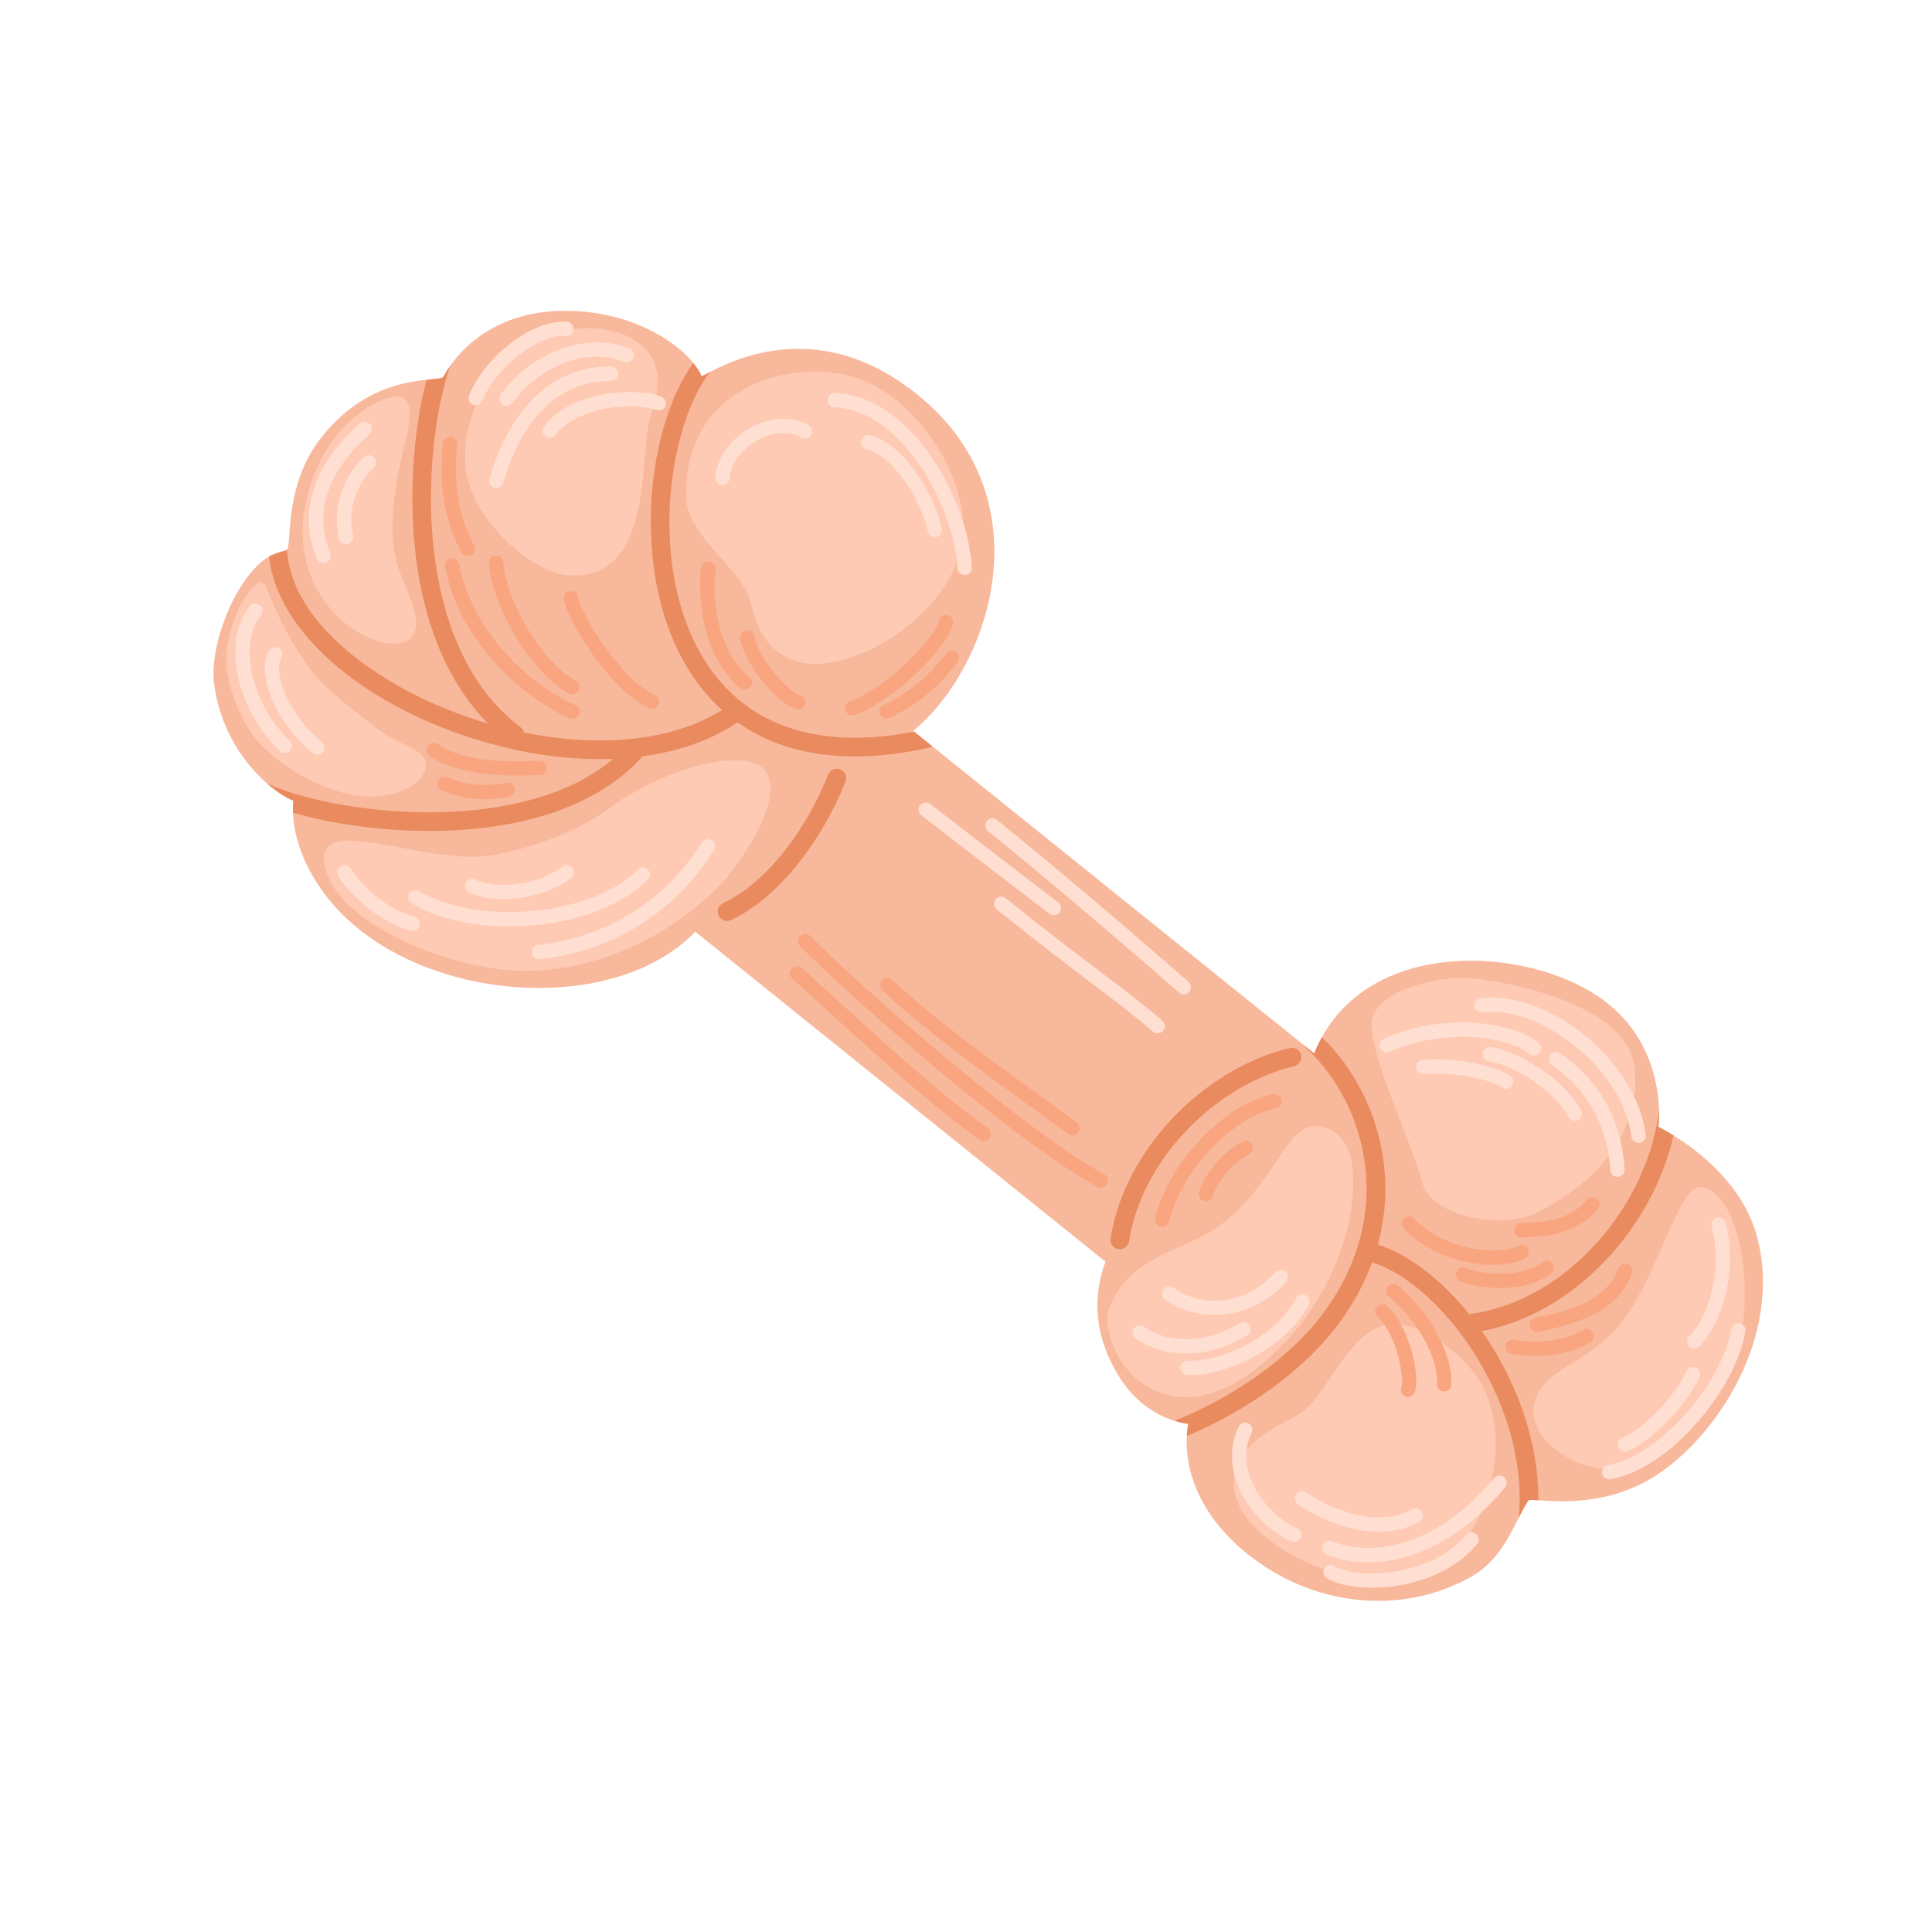<?xml version="1.0" encoding="utf-8"?>
<!-- Generator: Adobe Illustrator 26.4.1, SVG Export Plug-In . SVG Version: 6.00 Build 0)  -->
<svg version="1.1" id="Layer_1" xmlns="http://www.w3.org/2000/svg" xmlns:xlink="http://www.w3.org/1999/xlink" x="0px" y="0px"
	 viewBox="0 0 2000 2000" style="enable-background:new 0 0 2000 2000;" xml:space="preserve">
<style type="text/css">
	.st0{fill-rule:evenodd;clip-rule:evenodd;fill:#145468;}
	.st1{fill-rule:evenodd;clip-rule:evenodd;fill:#3B7A7A;}
	.st2{fill-rule:evenodd;clip-rule:evenodd;fill:#098B8D;}
	.st3{fill-rule:evenodd;clip-rule:evenodd;fill:#689595;}
	.st4{fill-rule:evenodd;clip-rule:evenodd;fill:#679595;}
	.st5{fill-rule:evenodd;clip-rule:evenodd;fill:#CEE4E4;}
	
		.st6{fill-rule:evenodd;clip-rule:evenodd;fill:#145468;stroke:#CEE4E4;stroke-width:5;stroke-linecap:round;stroke-linejoin:round;stroke-miterlimit:10;}
	.st7{fill-rule:evenodd;clip-rule:evenodd;fill:#043A60;}
	.st8{fill-rule:evenodd;clip-rule:evenodd;fill:#FD9A65;}
	.st9{fill-rule:evenodd;clip-rule:evenodd;fill:#18658D;}
	.st10{fill-rule:evenodd;clip-rule:evenodd;fill:#9FCDE5;}
	.st11{fill-rule:evenodd;clip-rule:evenodd;fill:#56A8D3;}
	.st12{fill-rule:evenodd;clip-rule:evenodd;fill:#276383;}
	.st13{fill-rule:evenodd;clip-rule:evenodd;fill:#E0F0F8;}
	.st14{fill-rule:evenodd;clip-rule:evenodd;fill:#A51E1C;}
	.st15{fill-rule:evenodd;clip-rule:evenodd;fill:#CB442D;}
	.st16{fill-rule:evenodd;clip-rule:evenodd;fill:#DC5A44;}
	.st17{fill-rule:evenodd;clip-rule:evenodd;fill:#F7BD54;}
	.st18{fill-rule:evenodd;clip-rule:evenodd;fill:#E46B37;}
	.st19{fill-rule:evenodd;clip-rule:evenodd;fill:#B67227;}
	.st20{fill-rule:evenodd;clip-rule:evenodd;fill:#D78A35;}
	.st21{fill-rule:evenodd;clip-rule:evenodd;fill:#A4331F;}
	.st22{fill-rule:evenodd;clip-rule:evenodd;fill:#F2A550;}
	.st23{fill-rule:evenodd;clip-rule:evenodd;fill:#F9E9D6;}
	.st24{fill-rule:evenodd;clip-rule:evenodd;fill:#844013;}
	.st25{fill-rule:evenodd;clip-rule:evenodd;fill:#A04E18;}
	.st26{fill-rule:evenodd;clip-rule:evenodd;fill:#F8B872;}
	.st27{fill-rule:evenodd;clip-rule:evenodd;fill:#FFC689;}
	.st28{fill-rule:evenodd;clip-rule:evenodd;fill:#B6844D;}
	.st29{fill-rule:evenodd;clip-rule:evenodd;fill:#CA5320;}
	.st30{fill-rule:evenodd;clip-rule:evenodd;fill:#D76332;}
	.st31{fill-rule:evenodd;clip-rule:evenodd;fill:#812F0C;}
	.st32{fill-rule:evenodd;clip-rule:evenodd;fill:#8A460F;}
	.st33{fill-rule:evenodd;clip-rule:evenodd;fill:#B46914;}
	.st34{fill-rule:evenodd;clip-rule:evenodd;fill:#B54515;}
	.st35{fill-rule:evenodd;clip-rule:evenodd;fill:#FFCD71;}
	.st36{fill-rule:evenodd;clip-rule:evenodd;fill:#95B41D;}
	.st37{fill-rule:evenodd;clip-rule:evenodd;fill:#A8C731;}
	.st38{fill-rule:evenodd;clip-rule:evenodd;fill:#85A214;}
	.st39{fill-rule:evenodd;clip-rule:evenodd;fill:#C6EF28;}
	.st40{fill-rule:evenodd;clip-rule:evenodd;fill:#ED982B;}
	.st41{fill-rule:evenodd;clip-rule:evenodd;fill:#FCCF7C;}
	.st42{fill-rule:evenodd;clip-rule:evenodd;fill:#FFE8BC;}
	.st43{fill-rule:evenodd;clip-rule:evenodd;fill:#ED6961;}
	.st44{fill-rule:evenodd;clip-rule:evenodd;fill:#696E1E;}
	.st45{fill-rule:evenodd;clip-rule:evenodd;fill:#9CA42A;}
	.st46{fill-rule:evenodd;clip-rule:evenodd;fill:#7F8615;}
	.st47{fill-rule:evenodd;clip-rule:evenodd;fill:#FFEECF;}
	.st48{fill-rule:evenodd;clip-rule:evenodd;fill:#77786D;}
	.st49{fill-rule:evenodd;clip-rule:evenodd;fill:#D3D5C6;}
	.st50{fill-rule:evenodd;clip-rule:evenodd;fill:#7C7A7A;}
	.st51{fill-rule:evenodd;clip-rule:evenodd;fill:#DBDCD9;}
	.st52{fill-rule:evenodd;clip-rule:evenodd;fill:#CA372D;}
	.st53{fill-rule:evenodd;clip-rule:evenodd;fill:#FE7D75;}
	.st54{fill-rule:evenodd;clip-rule:evenodd;fill:#B0B0B0;}
	.st55{fill-rule:evenodd;clip-rule:evenodd;fill:#888787;}
	.st56{fill-rule:evenodd;clip-rule:evenodd;fill:#6E6E6E;}
	.st57{fill-rule:evenodd;clip-rule:evenodd;fill:#757575;}
	.st58{fill-rule:evenodd;clip-rule:evenodd;fill:#60341E;}
	.st59{fill-rule:evenodd;clip-rule:evenodd;fill:#B0451B;}
	.st60{fill-rule:evenodd;clip-rule:evenodd;fill:#8A4727;}
	.st61{fill-rule:evenodd;clip-rule:evenodd;fill:#FABB64;}
	.st62{fill-rule:evenodd;clip-rule:evenodd;fill:#3E88AF;}
	.st63{fill-rule:evenodd;clip-rule:evenodd;fill:#5BA0C5;}
	.st64{fill-rule:evenodd;clip-rule:evenodd;fill:#FFF1DE;}
	.st65{fill-rule:evenodd;clip-rule:evenodd;fill:#F8B89B;}
	.st66{fill-rule:evenodd;clip-rule:evenodd;fill:#E98A5F;}
	.st67{fill-rule:evenodd;clip-rule:evenodd;fill:#FFCAB3;}
	.st68{fill-rule:evenodd;clip-rule:evenodd;fill:#F9A580;}
	.st69{fill-rule:evenodd;clip-rule:evenodd;fill:#FFDFD2;}
	.st70{fill-rule:evenodd;clip-rule:evenodd;fill:#E2A85C;}
	.st71{fill-rule:evenodd;clip-rule:evenodd;fill:#C68446;}
	.st72{fill-rule:evenodd;clip-rule:evenodd;fill:#F2BC75;}
	.st73{fill-rule:evenodd;clip-rule:evenodd;fill:#F2BC76;}
	.st74{fill-rule:evenodd;clip-rule:evenodd;fill:#FFD69F;}
	.st75{fill-rule:evenodd;clip-rule:evenodd;fill:#E7624B;}
	.st76{fill-rule:evenodd;clip-rule:evenodd;fill:#FFEED9;}
	.st77{fill-rule:evenodd;clip-rule:evenodd;fill:#C26E11;}
	.st78{fill-rule:evenodd;clip-rule:evenodd;fill:#F39226;}
	.st79{fill-rule:evenodd;clip-rule:evenodd;fill:#DF5020;}
	.st80{fill-rule:evenodd;clip-rule:evenodd;fill:#2C140B;}
	.st81{fill-rule:evenodd;clip-rule:evenodd;fill:#FFFFFF;}
	.st82{fill-rule:evenodd;clip-rule:evenodd;}
	.st83{fill-rule:evenodd;clip-rule:evenodd;fill:#A96F3E;}
	.st84{fill-rule:evenodd;clip-rule:evenodd;fill:#683A15;}
	.st85{fill-rule:evenodd;clip-rule:evenodd;fill:#F0DCCB;}
	.st86{fill-rule:evenodd;clip-rule:evenodd;fill:#E6D1B6;}
	.st87{fill-rule:evenodd;clip-rule:evenodd;fill:#69553C;}
</style>
<g>
	<path class="st65" d="M1442.14,1156.27l-15.21,18.88l-15.56,19.39l-11.3,14.01l-101.73,126.42c-0.04,0.04-0.04,0.04-0.04,0.04
		l-18.88,23.49l-17.26,21.48l-10.22,12.69l-9.4-7.55l-75.57-60.79l-22.6-18.23l-424.6-341.6l-15.98-12.85l-15.83-12.77
		c0,0-0.04,0.04-0.04,0l-11.84-9.52l-13.81-11.11l-11.8-9.52l-60.21-48.45l-22.02-17.68l-18.26-14.7l-18.65-15.01l-0.04-0.04
		l-2.24-1.78l-0.04-0.04l-3.99-3.21l4.02-5.03l11.8-14.67l7.27-9.02l13.89-17.3h0.04l18.26-22.71l9.52-11.84l31.58-39.24l9.56-11.92
		l50.46-62.69l15.71-19.54l18.03-22.4l13.85,11.14l11.3,9.09l35.64,28.63c0.04,0,0.04,0,0.04,0.04l81.76,65.78l39.28,31.61
		l12.3,9.87l3.75,3.06l12.61,10.14l19.58,15.75l1.01,0.81l18.92,15.21l385.02,309.72l10.25,8.24l49.34,39.7L1442.14,1156.27z"/>
	<path class="st65" d="M945.3,756.59c-0.54,0.46-1.08,0.89-1.59,1.32c-6.69,5.3-13.5,9.83-20.31,13.43
		c-3.91,2.09-9.4,5.8-16.06,10.87h-0.04c-8.86,6.69-19.73,15.67-31.77,25.96c0,0.04,0,0.04,0,0.04
		c-11.49,9.87-24.03,21.01-36.72,32.58c-45.16,41.25-92.48,88.3-104.13,105.37c-4.45,6.54-9.44,12.65-14.9,18.34
		c-88.03,91.59-299.42,72.28-382.77-37.81c-27.98-36.92-33.12-68.68-33.7-85.36c-0.27-7.97,0.5-12.54,0.35-12.58
		c-5.03-1.66-15.36-7.47-27.09-17.68c-21.67-18.81-48.18-52.7-54.95-103.39c-5.3-39.66,22.52-110.9,56.84-131.64
		c4.99-3.06,10.18-4.99,15.36-5.61h0.04c0.66-0.08,1.24-0.12,1.86-0.15c0.58-0.04,1.04-0.39,1.43-1.04
		c5.07-8.47-3.06-67.56,35.52-116.43c39.28-49.76,84.55-57.15,108.85-59.63c9.98-1.01,16.45-1.2,17.49-3.13
		c2.05-3.79,4.41-7.62,7.08-11.42c19.42-27.71,55.41-53.9,108.46-56.57c68.1-3.52,120.88,26.35,143.13,53.63v0.04
		c3.75,4.64,6.66,9.21,8.59,13.54c0.23,0.46,3.17-1.24,8.47-4.06c26-13.66,108.5-53.13,202.03,13.47
		C1087.97,506.27,1026.67,690.19,945.3,756.59z"/>
	<path class="st65" d="M1712.66,1528.4c-47.87,30.26-98.75,26.08-120.23,24.69c-6.07-0.39-9.79-0.54-10.41,0.35
		c-3.37,4.99-6.46,11.03-9.79,17.57v0.04c-10.41,20.74-22.79,46.86-51.15,62.3c-73.52,39.97-163.33,28.32-229.11-24.22
		c-59.59-47.56-64.66-99.33-63.38-122.59c0.46-7.97,1.63-12.58,1.63-12.58s-5.73-0.39-14.36-3.1c-15.05-4.68-39-16.33-56.96-45.08
		c-23.72-37.92-29.87-78.32-14.51-119.68c2.01-5.53,4.45-11.03,7.27-16.56c-0.04,0-0.04,0,0-0.04c4.41-8.78,9.83-17.57,16.25-26.39
		c2.86-3.91,6.04-7.93,9.52-12c11.34-13.35,25.65-27.36,41.25-41.17c0-0.04,0.04-0.04,0.04-0.04
		c33.08-29.37,71.78-57.85,99.37-77.24l0.04-0.04c21.63-15.17,36.45-24.73,36.45-24.73c1.51-5.38,3.21-10.56,5.15-15.52
		c0.23-0.62,0.46-1.2,0.77-1.82c2.32-5.96,5.03-11.57,7.97-16.91c56.19-101.69,208.99-93.06,284.83-42.91
		c53.17,35.17,63.31,88.84,64.08,118.1c0.23,7.93-0.23,14.05-0.7,17.53c0,0.15,6.27,3.17,15.75,9.05
		c25,15.48,72.4,50.73,86.75,105.79C1845.5,1382.21,1778.13,1486.99,1712.66,1528.4z"/>
	<path class="st66" d="M965.22,772.61c-0.93,0.58-1.93,1.04-3.06,1.28c-19.43,4.33-37.69,7.04-54.83,8.32h-0.04
		c-61.33,4.53-108.46-9.36-143.79-34.4c-5.61-3.99-10.91-8.24-15.94-12.73c-1.59-1.43-3.13-2.86-4.68-4.33
		c-32.04-30.8-51.66-72.59-61.45-117.32c-10.91-49.84-9.64-103.32,0.23-149.44c7.58-35.44,20.24-66.52,36.03-88.26
		c3.75,4.64,6.66,9.21,8.59,13.54c0.23,0.46,3.17-1.24,8.47-4.06c-15.13,19.97-26.97,49.3-34.17,82.85
		c-8.32,38.81-10.37,83.31-3.44,125.84c7.58,46.78,26.08,91.17,59.13,122.9c39.62,38.11,100.14,57.35,187.44,41.13
		c0.85-0.15,1.7-0.31,2.59-0.5L965.22,772.61z"/>
	<path class="st66" d="M540.78,766.45c-3.21,4.26-9.29,5.11-13.54,1.86c-7.86-5.96-15.13-12.38-21.9-19.19
		c-38.58-38.89-60.21-91.2-70.58-145.57c-14.82-77.7-6.58-159.42,6.77-210.39c9.98-1.01,16.45-1.2,17.49-3.13
		c2.05-3.79,4.41-7.62,7.08-11.42c-15.94,44.69-28.71,135.55-12.34,221.3c11.3,59.24,36.49,116.16,85.13,153
		c1.86,1.39,3.06,3.33,3.56,5.42C543.1,761.04,542.6,764.05,540.78,766.45z"/>
	<path class="st66" d="M297.15,569.22c2.94,51.74,46.47,99.72,106.18,135.66c30.61,18.42,65.55,33.55,102,44.23
		c12.23,3.6,24.65,6.66,37.11,9.21c6.54,1.32,13.04,2.48,19.58,3.48c20.74,3.25,41.44,4.88,61.68,4.72
		c45.78-0.35,89.08-9.87,123.86-31.46c2.59-1.59,5.11-3.25,7.58-4.99c4.37-3.06,10.41-2.01,13.47,2.36
		c3.06,4.41,1.97,10.41-2.4,13.5c-0.89,0.62-1.78,1.24-2.71,1.86c-28.17,18.92-61.91,30.3-98.4,35.21
		c-9.94,1.32-20.04,2.21-30.34,2.59c-3.6,0.15-7.24,0.23-10.91,0.27c-24.8,0.19-50.34-2.17-75.73-6.77
		c-55.06-9.98-109.51-30.38-154.78-57.66c-63.61-38.27-108.77-90.24-114.89-145.42L297.15,569.22z"/>
	<path class="st66" d="M666.15,781.85c-0.35,0.39-0.7,0.77-1.04,1.16c-25.31,28.29-59.2,47.44-96.85,59.59
		c-20.35,6.54-41.83,11.07-63.65,13.89c-73.44,9.44-150.68-0.46-201.29-15.17c-0.27-7.97,0.5-12.54,0.35-12.58
		c-5.03-1.66-15.36-7.47-27.09-17.68c0.43,0.12,0.85,0.27,1.28,0.46c41.79,19.58,135.9,37.15,224.28,25.77
		c16.29-2.09,32.35-5.19,47.87-9.4c31.69-8.67,61.06-22.21,84.78-42.29c6-5.07,11.65-10.56,16.87-16.52
		c3.52-4.02,9.64-4.41,13.66-0.89C669.29,771.75,669.67,777.87,666.15,781.85z"/>
	<path class="st66" d="M1426.32,1288.29c-1.66,6.11-3.6,12.27-5.88,18.42c-7.47,20.43-18.26,40.98-32.89,61.22
		c-36.41,50.46-97.9,93.02-158.96,118.6c0.46-7.97,1.63-12.58,1.63-12.58s-5.73-0.39-14.36-3.1
		c59.59-23.91,120.5-65.01,156.02-114.27c39.59-54.91,48.68-112.1,39.51-162.05c-7.43-40.48-26.82-76.23-51.66-102.16
		c-2.44-2.55-4.91-5.03-7.47-7.39c-0.85-0.77-1.51-1.7-2.01-2.67l10.25,8.24c2.32-5.96,5.03-11.57,7.97-16.91
		c16.06,15.59,30.3,34.79,41.36,56.61c7.12,13.97,12.96,29.02,17.1,44.89C1436.07,1210.01,1437.15,1248.71,1426.32,1288.29z"/>
	<path class="st66" d="M1592.43,1553.09c-6.07-0.39-9.79-0.54-10.41,0.35c-3.37,4.99-6.46,11.03-9.79,17.57
		c6.46-66.56-20.43-136.9-59.13-189.1c-27.4-36.88-60.67-64.85-92.67-75.18c-2.71-0.89-5.42-1.66-8.09-2.28
		c-5.22-1.2-8.47-6.38-7.27-11.57c1.2-5.22,6.42-8.47,11.61-7.27c3.17,0.74,6.42,1.63,9.64,2.71c32.27,10.53,66.09,36.68,94.69,72.2
		c2.55,3.21,5.11,6.54,7.62,9.91c1.82,2.44,3.6,4.95,5.34,7.47C1568.75,1427.52,1592.94,1491.02,1592.43,1553.09z"/>
	<path class="st66" d="M1732.43,1175.42c-21.28,94.26-101.61,184.61-198.47,202.45c-2.82,0.54-5.69,1.01-8.55,1.39
		c-5.3,0.77-10.18-2.94-10.91-8.24c-0.66-4.64,2.17-9.05,6.5-10.53c0.54-0.15,1.12-0.31,1.74-0.39
		c100.8-13.97,183.72-113.96,194.64-211.28c0.23,7.93-0.23,14.05-0.7,17.53C1716.68,1166.52,1722.95,1169.54,1732.43,1175.42z"/>
	<path class="st66" d="M857.21,801.98c-20.57,52.34-60.66,110.41-108.69,132.98c-4.83,2.27-6.91,8.04-4.64,12.87
		c2.27,4.83,8.04,6.91,12.87,4.64c52.02-24.45,96.19-86.72,118.46-143.41c1.95-4.97-0.49-10.59-5.46-12.54
		C864.78,794.56,859.16,797.01,857.21,801.98L857.21,801.98z"/>
	<path class="st66" d="M1335.18,1084.89c-90.28,21.74-171.66,106.72-185.52,197.18c-0.81,5.27,2.82,10.22,8.1,11.02
		c5.28,0.81,10.22-2.82,11.03-8.09c12.76-83.24,87.83-161.29,170.92-181.3c5.19-1.25,8.39-6.48,7.14-11.67
		C1345.6,1086.84,1340.38,1083.64,1335.18,1084.89L1335.18,1084.89z"/>
	<path class="st67" d="M881.42,389.62c-67.14-18.07-174.08,12.53-171,125.61c1,36.8,48.04,68.06,62.5,97.13
		c8.46,17.01,6.86,50.23,43.28,68.9c54.76,28.06,182.69-47.65,181-136.49C996,481.92,941.72,405.85,881.42,389.62L881.42,389.62z"/>
	<path class="st67" d="M660.89,354.92c-20.85-16-57.53-19.91-93.57-8.99c-55.93,16.94-99.88,95.2-81.86,155.14
		c13.45,44.77,68.01,92.02,101.96,94.4c90.52,6.34,73.58-123.21,85.82-163.3C680.86,407.23,689.76,377.08,660.89,354.92
		L660.89,354.92z"/>
	<path class="st67" d="M404.23,411.23c-20.63,5.06-56.75,27.6-77.27,75.92c-13.57,31.95-18.3,66.42-8.63,99.18
		c18.76,63.6,84.67,92.27,105.6,75.26c18.19-14.79-4.67-51.62-12.42-76.14c-11.74-37.14-0.54-94.37,5.92-119.29
		C424.44,439.15,432.29,404.35,404.23,411.23L404.23,411.23z"/>
	<path class="st67" d="M274.85,606.67c-7.49-16.77-35.48,26.92-40.04,64.69c-3.52,29.16,10.9,70.82,32.08,96.13
		c12.07,14.43,46.11,41.37,85.86,52.56c43.48,12.25,81.25-2.64,87.68-23.74c5.85-19.17-25.19-23.75-45.83-39.04
		c-23.04-17.05-58.38-44.7-70.98-61.28C294.13,657.16,282.35,623.47,274.85,606.67L274.85,606.67z"/>
	<path class="st67" d="M627.88,838.76c-35.41,26.56-104.2,48.4-139.03,48.25c-73.22-0.32-171.73-46.76-150.67,16.49
		c16.57,49.74,106.35,91.19,182.32,100.26c64.22,7.68,157.11-16.73,227.02-89.81c8.66-9.05,67.98-83.95,44.62-115.97
		C773.82,772.87,688.8,793.06,627.88,838.76L627.88,838.76z"/>
	<path class="st67" d="M1419.89,1062.42c-2.67-35.36,68.73-54.29,107.48-49.38c69.68,8.85,157.74,37.31,164.55,90.97
		c7.04,55.44-25.69,114.89-103.15,152.1c-34.14,16.4-106.33,3.65-116.17-31.07C1457.78,1172.71,1423.18,1105.96,1419.89,1062.42
		L1419.89,1062.42z"/>
	<path class="st67" d="M1437.02,1370.87c26.61-4.84,75.1,25.97,95.6,60.32c36.76,61.59,7.01,183.36-73.66,202.77
		c-72.55,17.46-215.52-53.76-174.31-124.18c17.56-30,51.08-36.7,69.42-53.36C1376.71,1435.86,1397.79,1378,1437.02,1370.87
		L1437.02,1370.87z"/>
	<path class="st67" d="M1763.49,1228.91c44.04,13.03,52.87,130.86,31.71,175.12c-20.82,43.56-65.28,107.18-111.2,115.81
		c-48.16,9.06-104.91-29.5-95.68-67.21c10.07-41.14,62.59-37.41,100.57-98.45C1722.21,1300.65,1740.74,1222.17,1763.49,1228.91
		L1763.49,1228.91z"/>
	<path class="st67" d="M1350.82,1168.47c-24.36,11.79-43.39,73.86-97.43,106.31c-35.51,21.32-81.96,27.08-104.04,76.23
		c-9.75,21.7,6.35,71.21,47.14,88.87c49.39,21.4,102.16-13.36,142.76-60.36c43.39-50.23,67.73-122.3,60.3-175.46
		C1395.27,1173.44,1368.93,1159.71,1350.82,1168.47L1350.82,1168.47z"/>
	<path class="st68" d="M460.78,586.82c12.78,69.76,71.73,131.32,128.78,156.72c3.75,1.67,8.14-0.02,9.81-3.77
		c1.67-3.75-0.02-8.14-3.76-9.81c-53.15-23.66-108.3-80.83-120.2-145.82c-0.74-4.03-4.61-6.71-8.64-5.97
		C462.71,578.91,460.04,582.79,460.78,586.82L460.78,586.82z"/>
	<path class="st68" d="M506.21,583.1c2.12,28.51,18.21,64.53,38.61,92.67c13.83,19.09,29.66,34.52,44.21,41.98
		c3.65,1.87,8.13,0.43,10-3.22c1.87-3.65,0.43-8.13-3.22-10c-12.9-6.61-26.69-20.55-38.95-37.48
		c-18.75-25.88-33.87-58.84-35.82-85.06c-0.31-4.09-3.87-7.16-7.96-6.86C508.98,575.44,505.91,579.01,506.21,583.1L506.21,583.1z"/>
	<path class="st68" d="M583.73,620.26c1.48,10.2,13.45,34.33,30.32,57.92c16.79,23.48,38.37,46.36,58.08,55.04
		c3.75,1.65,8.14-0.05,9.79-3.81c1.65-3.75-0.05-8.14-3.81-9.79c-17.78-7.83-36.83-28.91-51.99-50.09
		c-15.07-21.07-26.38-42.29-27.7-51.4c-0.59-4.06-4.36-6.87-8.42-6.28S583.14,616.21,583.73,620.26L583.73,620.26z"/>
	<path class="st68" d="M458.44,458.92c-2.48,27.78-3.94,69.57,19.23,112.68c1.94,3.61,6.45,4.97,10.06,3.03
		c3.61-1.94,4.97-6.45,3.03-10.06c-21.44-39.89-19.81-78.62-17.51-104.32c0.36-4.08-2.66-7.7-6.74-8.06
		C462.42,451.82,458.81,454.84,458.44,458.92L458.44,458.92z"/>
	<path class="st68" d="M444.93,782.59c28.44,20.09,79.51,21.61,114.08,19.75c4.1-0.22,7.24-3.72,7.02-7.82
		c-0.22-4.09-3.72-7.24-7.82-7.02c-31.68,1.7-78.65,1.36-104.71-17.05c-3.35-2.37-7.99-1.57-10.35,1.78
		C440.78,775.58,441.58,780.22,444.93,782.59L444.93,782.59z"/>
	<path class="st68" d="M457.26,817.99c20.21,9.38,46.22,11.75,69.84,6.9c4.02-0.82,6.61-4.76,5.78-8.77
		c-0.82-4.02-4.76-6.61-8.77-5.79c-20.49,4.21-43.07,2.32-60.6-5.82c-3.72-1.73-8.14-0.11-9.87,3.61
		C451.92,811.84,453.54,816.27,457.26,817.99L457.26,817.99z"/>
	<path class="st68" d="M725.87,587.64c-3.75,26.19-0.63,90.35,40.44,124.67c3.15,2.63,7.84,2.21,10.47-0.94
		c2.63-3.15,2.21-7.84-0.94-10.46c-36.54-30.54-38.59-87.87-35.26-111.17c0.58-4.06-2.24-7.83-6.3-8.41
		C730.22,580.76,726.45,583.58,725.87,587.64L725.87,587.64z"/>
	<path class="st68" d="M766.34,661.23c2.35,15.07,15.34,36.12,29.54,51.67c9.86,10.8,20.37,18.85,27.99,21.26
		c3.91,1.23,8.09-0.94,9.32-4.85c1.23-3.91-0.94-8.09-4.85-9.32c-5.95-1.88-13.78-8.66-21.48-17.1
		c-12.16-13.32-23.82-31.04-25.83-43.94c-0.63-4.05-4.43-6.83-8.49-6.19C768.49,653.37,765.71,657.17,766.34,661.23L766.34,661.23z"
		/>
	<path class="st68" d="M885.14,740.13c26.26-10.39,54.97-33.16,75.06-54.75c13.96-15,23.69-29.58,26.33-39.14
		c1.09-3.95-1.23-8.05-5.19-9.14c-3.95-1.09-8.04,1.23-9.14,5.19c-2.24,8.14-11.01,20.21-22.89,32.98
		c-18.67,20.06-45.24,41.4-69.65,51.05c-3.81,1.51-5.68,5.83-4.18,9.64C877.01,739.77,881.33,741.64,885.14,740.13L885.14,740.13z"
		/>
	<path class="st68" d="M920.94,743.15c32.37-15.08,54.78-36.81,70.26-57.86c2.43-3.31,1.72-7.96-1.59-10.39
		c-3.3-2.43-7.96-1.72-10.39,1.59c-14.22,19.35-34.82,39.33-64.57,53.2c-3.71,1.73-5.33,6.16-3.59,9.87
		C912.8,743.27,917.23,744.88,920.94,743.15L920.94,743.15z"/>
	<path class="st68" d="M828.25,979.4c42.89,43.95,215.36,198.09,307.85,249.37c3.58,1.99,8.11,0.69,10.1-2.9
		c1.99-3.58,0.69-8.11-2.9-10.1c-91.48-50.72-262-203.28-304.43-246.75c-2.86-2.94-7.57-2.99-10.51-0.13
		C825.44,971.76,825.38,976.46,828.25,979.4L828.25,979.4z"/>
	<path class="st68" d="M913.39,1025.1c56.62,52.72,133.08,105.15,192.26,148.64c3.31,2.43,7.96,1.71,10.39-1.59
		c2.43-3.3,1.72-7.96-1.59-10.39c-58.77-43.18-134.72-95.19-190.94-147.54c-3-2.79-7.7-2.63-10.5,0.38
		C910.23,1017.6,910.39,1022.3,913.39,1025.1L913.39,1025.1z"/>
	<path class="st68" d="M820.16,1013.23c55.28,49.33,133.37,123.85,193.73,166.74c3.34,2.38,7.98,1.59,10.36-1.75
		c2.38-3.34,1.59-7.98-1.75-10.36c-59.97-42.62-137.53-116.7-192.45-165.72c-3.06-2.73-7.76-2.47-10.49,0.6
		C816.83,1005.8,817.1,1010.5,820.16,1013.23L820.16,1013.23z"/>
	<path class="st68" d="M1317.72,1132.71c-45.66,9.17-105.21,64.28-121.95,127.8c-1.05,3.97,1.33,8.03,5.29,9.08
		c3.96,1.04,8.03-1.33,9.08-5.29c15.25-57.88,68.9-108.66,110.5-117.02c4.02-0.8,6.63-4.72,5.82-8.75
		C1325.66,1134.51,1321.74,1131.91,1317.72,1132.71L1317.72,1132.71z"/>
	<path class="st68" d="M1286.52,1181.61c-21.24,10.52-39.25,34.07-45.23,52.22c-1.28,3.9,0.84,8.1,4.74,9.38
		c3.89,1.28,8.1-0.84,9.38-4.74c4.98-15.13,20-34.78,37.7-43.55c3.68-1.82,5.18-6.28,3.36-9.96
		C1294.65,1181.3,1290.19,1179.79,1286.52,1181.61L1286.52,1181.61z"/>
	<path class="st68" d="M1453.06,1271.66c21.03,22.34,52.23,34.14,79.36,37.03c18.76,1.99,35.58-0.36,46.12-5.91
		c3.63-1.91,5.02-6.41,3.11-10.04c-1.91-3.63-6.41-5.02-10.04-3.11c-8.58,4.52-22.34,5.9-37.62,4.28
		c-23.93-2.55-51.56-12.73-70.11-32.43c-2.81-2.99-7.51-3.13-10.5-0.32C1450.39,1263.97,1450.25,1268.68,1453.06,1271.66
		L1453.06,1271.66z"/>
	<path class="st68" d="M1511.57,1326.24c13.94,5.94,36.75,8.74,57.49,5.99c14.4-1.91,27.75-6.54,36.83-14.15
		c3.15-2.63,3.56-7.32,0.93-10.46c-2.64-3.15-7.32-3.56-10.47-0.92c-7.17,6.01-17.87,9.3-29.24,10.81
		c-17.92,2.38-37.67,0.19-49.71-4.94c-3.77-1.61-8.14,0.15-9.75,3.93C1506.04,1320.27,1507.8,1324.63,1511.57,1326.24
		L1511.57,1326.24z"/>
	<path class="st68" d="M1642.83,1241.95c-17.51,20.23-39.77,23.44-68.23,24.18c-4.1,0.1-7.34,3.52-7.23,7.62
		c0.1,4.1,3.52,7.34,7.62,7.23c33.15-0.86,58.68-5.74,79.07-29.31c2.69-3.1,2.35-7.8-0.75-10.48
		C1650.21,1238.51,1645.51,1238.85,1642.83,1241.95L1642.83,1241.95z"/>
	<path class="st68" d="M1675.34,1312.91c-11.14,29.59-38.37,41.54-86.05,51.36c-4.02,0.82-6.61,4.76-5.78,8.78
		c0.83,4.01,4.76,6.61,8.78,5.78c54.41-11.21,84.23-26.91,96.95-60.68c1.45-3.84-0.49-8.13-4.33-9.57
		C1681.08,1307.13,1676.79,1309.07,1675.34,1312.91L1675.34,1312.91z"/>
	<path class="st68" d="M1638.98,1376.71c-20.54,11.64-45.36,14.48-72.2,10.15c-4.05-0.65-7.87,2.1-8.52,6.15
		c-0.65,4.05,2.1,7.87,6.15,8.52c30.46,4.91,58.58,1.32,81.9-11.89c3.57-2.02,4.82-6.56,2.8-10.13
		C1647.09,1375.95,1642.55,1374.69,1638.98,1376.71L1638.98,1376.71z"/>
	<path class="st68" d="M1425.79,1362.76c15.82,15.57,23.29,42.21,25.12,59.65c0.65,6.21,0.89,11.04-0.09,13.16
		c-1.73,3.72-0.11,8.14,3.61,9.87c3.72,1.73,8.14,0.11,9.87-3.61c1.57-3.38,2.43-11.05,1.39-20.96
		c-2.11-20.14-11.2-50.71-29.47-68.69c-2.92-2.88-7.63-2.84-10.51,0.08C1422.83,1355.18,1422.87,1359.89,1425.79,1362.76
		L1425.79,1362.76z"/>
	<path class="st68" d="M1437.53,1342.24c31.46,25.11,51.92,66.36,50.1,90.19c-0.31,4.09,2.75,7.66,6.84,7.97
		c4.09,0.31,7.66-2.75,7.97-6.84c2.07-27.02-19.96-74.45-55.65-102.93c-3.2-2.56-7.88-2.04-10.44,1.17
		C1433.8,1335,1434.33,1339.68,1437.53,1342.24L1437.53,1342.24z"/>
	<path class="st69" d="M953.8,844c44.08,34.15,88.26,68.15,132.62,101.95c3.26,2.49,7.92,1.86,10.41-1.4
		c2.49-3.26,1.86-7.93-1.4-10.41c-44.34-33.78-88.48-67.75-132.53-101.88c-3.24-2.51-7.91-1.92-10.42,1.32
		C949.97,836.82,950.57,841.49,953.8,844L953.8,844z"/>
	<path class="st69" d="M1022.69,860.39c63.12,50.75,146.65,122.31,197.75,167.17c3.08,2.71,7.78,2.4,10.48-0.68
		c2.71-3.08,2.4-7.78-0.68-10.49c-51.22-44.98-134.96-116.71-198.24-167.58c-3.2-2.57-7.87-2.06-10.44,1.13
		C1018.99,853.14,1019.5,857.82,1022.69,860.39L1022.69,860.39z"/>
	<path class="st69" d="M1031.81,941.37c73.78,59.74,128.94,97.84,161.68,126.49c3.09,2.7,7.79,2.39,10.49-0.7
		c2.7-3.08,2.39-7.78-0.7-10.48c-32.83-28.73-88.13-66.95-162.12-126.86c-3.18-2.58-7.87-2.09-10.45,1.1
		C1028.13,934.11,1028.62,938.79,1031.81,941.37L1031.81,941.37z"/>
	<path class="st69" d="M1792.11,1375.86c-5.13,32.66-30.53,73.49-61.88,103.07c-20.56,19.4-43.7,34.03-65.62,37.72
		c-4.04,0.68-6.77,4.52-6.09,8.56c0.68,4.04,4.52,6.78,8.56,6.09c24.4-4.11,50.43-19.96,73.34-41.57
		c33.85-31.94,60.82-76.3,66.36-111.57c0.63-4.05-2.14-7.86-6.19-8.49C1796.55,1369.04,1792.74,1371.81,1792.11,1375.86
		L1792.11,1375.86z"/>
	<path class="st69" d="M1745.56,1419.68c-10.37,23.96-42.89,58.78-66.39,68.96c-3.77,1.63-5.49,6.01-3.86,9.77
		c1.63,3.76,6.01,5.49,9.77,3.86c26.18-11.35,62.57-49.99,74.12-76.69c1.63-3.76-0.1-8.14-3.87-9.77
		C1751.57,1414.19,1747.19,1415.92,1745.56,1419.68L1745.56,1419.68z"/>
	<path class="st69" d="M1771.83,1269.64c10.67,38.03,1.02,87.87-23.23,113.88c-2.79,3-2.63,7.7,0.37,10.5c3,2.8,7.71,2.63,10.5-0.37
		c27.29-29.26,38.68-85.24,26.67-128.03c-1.11-3.95-5.21-6.25-9.16-5.15C1773.03,1261.58,1770.72,1265.69,1771.83,1269.64
		L1771.83,1269.64z"/>
	<path class="st69" d="M1546.69,1530.2c-59.81,71.63-126.52,82.17-167.73,65.27c-3.8-1.56-8.14,0.26-9.69,4.05
		c-1.56,3.8,0.26,8.14,4.05,9.69c45.21,18.54,119.18,9.07,184.78-69.49c2.63-3.15,2.21-7.84-0.94-10.46
		C1554,1526.63,1549.31,1527.05,1546.69,1530.2L1546.69,1530.2z"/>
	<path class="st69" d="M1461.87,1562.39c-16.07,8.95-33.76,9.83-50.26,7.1c-25.88-4.27-49-17.4-59.64-24.58
		c-3.4-2.29-8.02-1.4-10.31,2c-2.3,3.4-1.4,8.02,2,10.32c11.69,7.89,37.12,22.23,65.53,26.93c19.69,3.25,40.75,1.89,59.92-8.78
		c3.58-1.99,4.87-6.52,2.88-10.1C1469.98,1561.69,1465.46,1560.39,1461.87,1562.39L1461.87,1562.39z"/>
	<path class="st69" d="M1517.65,1588.97c-21.6,26.34-57.86,37.71-88.74,39.53c-20.03,1.18-37.85-1.53-47.65-7.42
		c-3.51-2.11-8.08-0.97-10.2,2.54c-2.11,3.51-0.98,8.08,2.54,10.2c11.57,6.96,32.51,10.92,56.18,9.52
		c34.67-2.05,75.1-15.38,99.35-44.94c2.6-3.17,2.14-7.86-1.03-10.46C1524.94,1585.33,1520.25,1585.79,1517.65,1588.97
		L1517.65,1588.97z"/>
	<path class="st69" d="M1282.31,1476.83c-12.25,25.6-7.21,51.92,5.46,73.68c12.35,21.2,31.97,37.89,48.84,45.14
		c3.77,1.62,8.14-0.13,9.76-3.89c1.62-3.77-0.13-8.14-3.89-9.76c-14.51-6.23-31.25-20.74-41.86-38.97
		c-10.29-17.67-14.84-39-4.9-59.79c1.77-3.7,0.2-8.14-3.5-9.91C1288.52,1471.57,1284.09,1473.13,1282.31,1476.83L1282.31,1476.83z"
		/>
	<path class="st69" d="M1320.35,1316.93c-28.53,32.16-74.34,38.83-105.67,16.06c-3.32-2.41-7.97-1.68-10.38,1.64
		c-2.41,3.32-1.68,7.97,1.64,10.38c37.18,27.02,91.67,19.94,125.53-18.22c2.72-3.07,2.44-7.77-0.63-10.49
		C1327.78,1313.57,1323.07,1313.86,1320.35,1316.93L1320.35,1316.93z"/>
	<path class="st69" d="M1283.27,1369.64c-31.01,19.58-71.41,23.38-99.09,3.77c-3.34-2.37-7.99-1.58-10.36,1.77
		c-2.37,3.35-1.58,7.99,1.77,10.36c32.29,22.87,79.44,19.51,115.61-3.33c3.47-2.19,4.5-6.78,2.31-10.25
		C1291.33,1368.49,1286.73,1367.45,1283.27,1369.64L1283.27,1369.64z"/>
	<path class="st69" d="M1341.54,1343.84c-21.89,41.81-78.99,66.21-111.75,64.67c-4.1-0.19-7.58,2.98-7.77,7.07
		c-0.19,4.1,2.98,7.58,7.07,7.77c36.81,1.73,101.01-25.64,125.61-72.63c1.9-3.63,0.49-8.13-3.14-10.03
		C1347.94,1338.8,1343.44,1340.2,1341.54,1343.84L1341.54,1343.84z"/>
	<path class="st69" d="M1534.44,1048.04c30.4-3.92,66.57,10.89,96.37,35.05c29.98,24.31,53.64,58.27,58.05,93.48
		c0.51,4.07,4.22,6.96,8.29,6.45c4.07-0.51,6.96-4.23,6.45-8.29c-4.84-38.76-30.43-76.43-63.43-103.18
		c-33.19-26.91-73.76-42.6-107.62-38.25c-4.07,0.53-6.95,4.25-6.42,8.32C1526.64,1045.69,1530.37,1048.56,1534.44,1048.04
		L1534.44,1048.04z"/>
	<path class="st69" d="M1606.69,1102.52c40.84,29.15,57.24,66.08,60.38,108.93c0.3,4.09,3.87,7.17,7.96,6.87
		c4.09-0.3,7.17-3.86,6.86-7.95c-3.46-47.2-21.58-87.83-66.56-119.94c-3.34-2.38-7.98-1.61-10.36,1.73
		C1602.58,1095.5,1603.36,1100.14,1606.69,1102.52L1606.69,1102.52z"/>
	<path class="st69" d="M1563.26,1113.52c-20.05-13.21-67.23-18.98-90.64-16.41c-4.08,0.45-7.02,4.12-6.57,8.2
		c0.45,4.08,4.12,7.02,8.2,6.57c20.86-2.29,62.98,2.28,80.84,14.04c3.42,2.26,8.04,1.31,10.29-2.12S1566.69,1115.77,1563.26,1113.52
		L1563.26,1113.52z"/>
	<path class="st69" d="M1592.4,1079.35c-11.8-9.33-30.76-16.26-53.16-19.23c-32.5-4.31-72.31-0.45-106.82,15.2
		c-3.73,1.7-5.39,6.1-3.7,9.84c1.69,3.73,6.1,5.39,9.84,3.7c31.89-14.46,68.7-17.99,98.73-14.01c19.28,2.56,35.74,8.12,45.9,16.15
		c3.22,2.54,7.89,2,10.44-1.22C1596.16,1086.57,1595.62,1081.9,1592.4,1079.35L1592.4,1079.35z"/>
	<path class="st69" d="M1636.7,1149.29c-17.5-32.67-65.53-61.04-93.26-65.47c-4.05-0.65-7.86,2.11-8.51,6.16
		c-0.65,4.05,2.12,7.86,6.16,8.51c24.51,3.92,67.03,28.94,82.5,57.82c1.94,3.61,6.44,4.98,10.06,3.04
		C1637.28,1157.41,1638.64,1152.91,1636.7,1149.29L1636.7,1149.29z"/>
	<path class="st69" d="M863.78,421.55c28.21,1.21,53.37,18.05,73.78,41.34c31.59,36.05,51.87,87.73,53.57,125.25
		c0.19,4.1,3.66,7.27,7.76,7.09c4.1-0.19,7.27-3.66,7.09-7.76c-1.82-40.23-23.36-95.72-57.24-134.37
		c-23.23-26.5-52.22-45.02-84.32-46.39c-4.09-0.17-7.56,3.01-7.74,7.1C856.49,417.91,859.68,421.37,863.78,421.55L863.78,421.55z"/>
	<path class="st69" d="M896.63,464.7c15.16,4.75,27.76,16.79,37.75,30.28c15.48,20.91,24.69,45.54,26.06,54.93
		c0.6,4.06,4.38,6.86,8.43,6.27c4.06-0.6,6.87-4.37,6.27-8.43c-1.54-10.5-11.51-38.21-28.83-61.61
		c-11.88-16.05-27.21-29.97-45.25-35.62c-3.91-1.22-8.08,0.96-9.31,4.87C890.54,459.3,892.72,463.47,896.63,464.7L896.63,464.7z"/>
	<path class="st69" d="M837.12,440.25c-18.22-10.62-41.79-7.97-61.16,3.06c-19.19,10.94-33.95,29.94-35.46,50.84
		c-0.29,4.09,2.79,7.65,6.88,7.94c4.09,0.29,7.65-2.79,7.94-6.88c1.16-16.19,13.13-30.53,27.99-39
		c14.69-8.37,32.51-11.19,46.32-3.14c3.54,2.07,8.1,0.87,10.16-2.68C841.86,446.86,840.66,442.31,837.12,440.25L837.12,440.25z"/>
	<path class="st69" d="M660.03,900.16c-23.64,24.42-65.19,38.79-108.16,42.83c-43.19,4.06-87.97-2.34-117.97-20.62
		c-3.5-2.14-8.08-1.03-10.21,2.48c-2.14,3.5-1.02,8.08,2.48,10.21c32.33,19.71,80.53,27.11,127.09,22.73
		c46.77-4.4,91.72-20.72,117.45-47.29c2.85-2.94,2.77-7.65-0.17-10.51C667.59,897.13,662.88,897.21,660.03,900.16L660.03,900.16z"/>
	<path class="st69" d="M582.24,897.18c-23.69,18.23-65.33,24.67-90.46,13.24c-3.73-1.7-8.14-0.05-9.84,3.69
		c-1.7,3.73-0.05,8.14,3.69,9.84c29.34,13.35,78.01,6.29,105.68-14.99c3.25-2.5,3.86-7.17,1.35-10.42
		C590.16,895.29,585.49,894.68,582.24,897.18L582.24,897.18z"/>
	<path class="st69" d="M726.54,872.21c-38.63,61.37-98.8,98.01-169.72,105.93c-4.08,0.46-7.02,4.13-6.56,8.21
		c0.45,4.07,4.13,7.01,8.21,6.56c75.5-8.42,139.53-47.46,180.65-112.78c2.18-3.47,1.14-8.06-2.33-10.24
		C733.31,867.7,728.72,868.74,726.54,872.21L726.54,872.21z"/>
	<path class="st69" d="M350.17,907.24c15.79,23.57,45.4,48.28,74.85,56.11c3.97,1.05,8.04-1.31,9.09-5.27
		c1.05-3.96-1.31-8.04-5.27-9.09c-26.15-6.95-52.3-29.08-66.32-50.01c-2.28-3.41-6.9-4.32-10.3-2.04
		C348.8,899.22,347.89,903.84,350.17,907.24L350.17,907.24z"/>
	<path class="st69" d="M651.49,360.76c-40.91-16.34-96.1-1.03-133.08,47.38c-2.49,3.26-1.87,7.92,1.39,10.41
		c3.26,2.49,7.92,1.86,10.41-1.39c32.29-42.27,80.04-56.87,115.76-42.6c3.81,1.52,8.14-0.34,9.66-4.14S655.29,362.28,651.49,360.76
		L651.49,360.76z"/>
	<path class="st69" d="M632.38,379.39c-62.19-0.4-105.18,45.39-125.69,116.27c-1.14,3.94,1.13,8.06,5.07,9.2
		c3.94,1.14,8.06-1.13,9.2-5.07c18.37-63.5,55.6-105.9,111.32-105.54c4.1,0.03,7.45-3.28,7.48-7.38
		C639.78,382.76,636.47,379.41,632.38,379.39L632.38,379.39z"/>
	<path class="st69" d="M586.77,333.05c-14.46-1.01-31.44,4.73-47.53,14.89c-23.21,14.66-44.55,38.35-53.68,61.49
		c-1.5,3.82,0.37,8.13,4.19,9.64c3.82,1.5,8.13-0.37,9.64-4.19c8.09-20.53,27.21-41.38,47.79-54.38
		c13.1-8.28,26.78-13.46,38.56-12.63c4.09,0.29,7.65-2.8,7.93-6.89C593.94,336.89,590.86,333.34,586.77,333.05L586.77,333.05z"/>
	<path class="st69" d="M684.29,410.42c-18.5-6.26-48.84-6.49-75.67,1.78c-18.36,5.65-35,15.27-45.51,29.13
		c-2.48,3.27-1.83,7.93,1.44,10.41c3.27,2.47,7.93,1.83,10.41-1.44c8.73-11.52,22.77-19.2,38.03-23.9
		c23.6-7.26,50.26-7.41,66.54-1.9c3.89,1.32,8.1-0.77,9.42-4.66C690.26,415.95,688.17,411.74,684.29,410.42L684.29,410.42z"/>
	<path class="st69" d="M372.64,438.45c-41.97,36.46-66.96,86.54-44.56,139.9c1.59,3.78,5.95,5.56,9.73,3.97
		c3.78-1.59,5.56-5.94,3.97-9.72c-19.76-47.05,3.59-90.78,40.6-122.94c3.09-2.69,3.42-7.38,0.73-10.48
		C380.43,436.09,375.73,435.76,372.64,438.45L372.64,438.45z"/>
	<path class="st69" d="M376.55,473.37c-22.33,21.84-32.43,51.26-25.61,84.1c0.84,4.02,4.77,6.6,8.78,5.77
		c4.02-0.84,6.6-4.77,5.77-8.79c-5.72-27.51,2.75-52.15,21.45-70.46c2.93-2.87,2.98-7.58,0.12-10.51
		C384.19,470.55,379.48,470.49,376.55,473.37L376.55,473.37z"/>
	<path class="st69" d="M258.6,627.49c-10.9,13.19-16.05,32.67-14.74,54.54c1.88,31.23,16.9,67.44,45.66,95.52
		c2.93,2.87,7.64,2.81,10.51-0.12c2.86-2.93,2.81-7.64-0.12-10.51c-25.85-25.24-39.52-57.71-41.21-85.78
		c-1.06-17.66,2.56-33.53,11.36-44.18c2.61-3.16,2.17-7.85-1-10.46C265.9,623.88,261.21,624.33,258.6,627.49L258.6,627.49z"/>
	<path class="st69" d="M278.55,673.27c-4.05,6.35-5.54,16.11-3.71,27.76c3.67,23.47,20.56,55.67,49.13,78.64
		c3.2,2.57,7.87,2.06,10.44-1.14c2.57-3.19,2.06-7.87-1.13-10.44c-21.75-17.49-36.04-40.9-41.72-60.36
		c-3.27-11.2-4.04-20.87-0.47-26.47c2.2-3.46,1.18-8.06-2.28-10.26C285.35,668.79,280.75,669.81,278.55,673.27L278.55,673.27z"/>
</g>
</svg>
